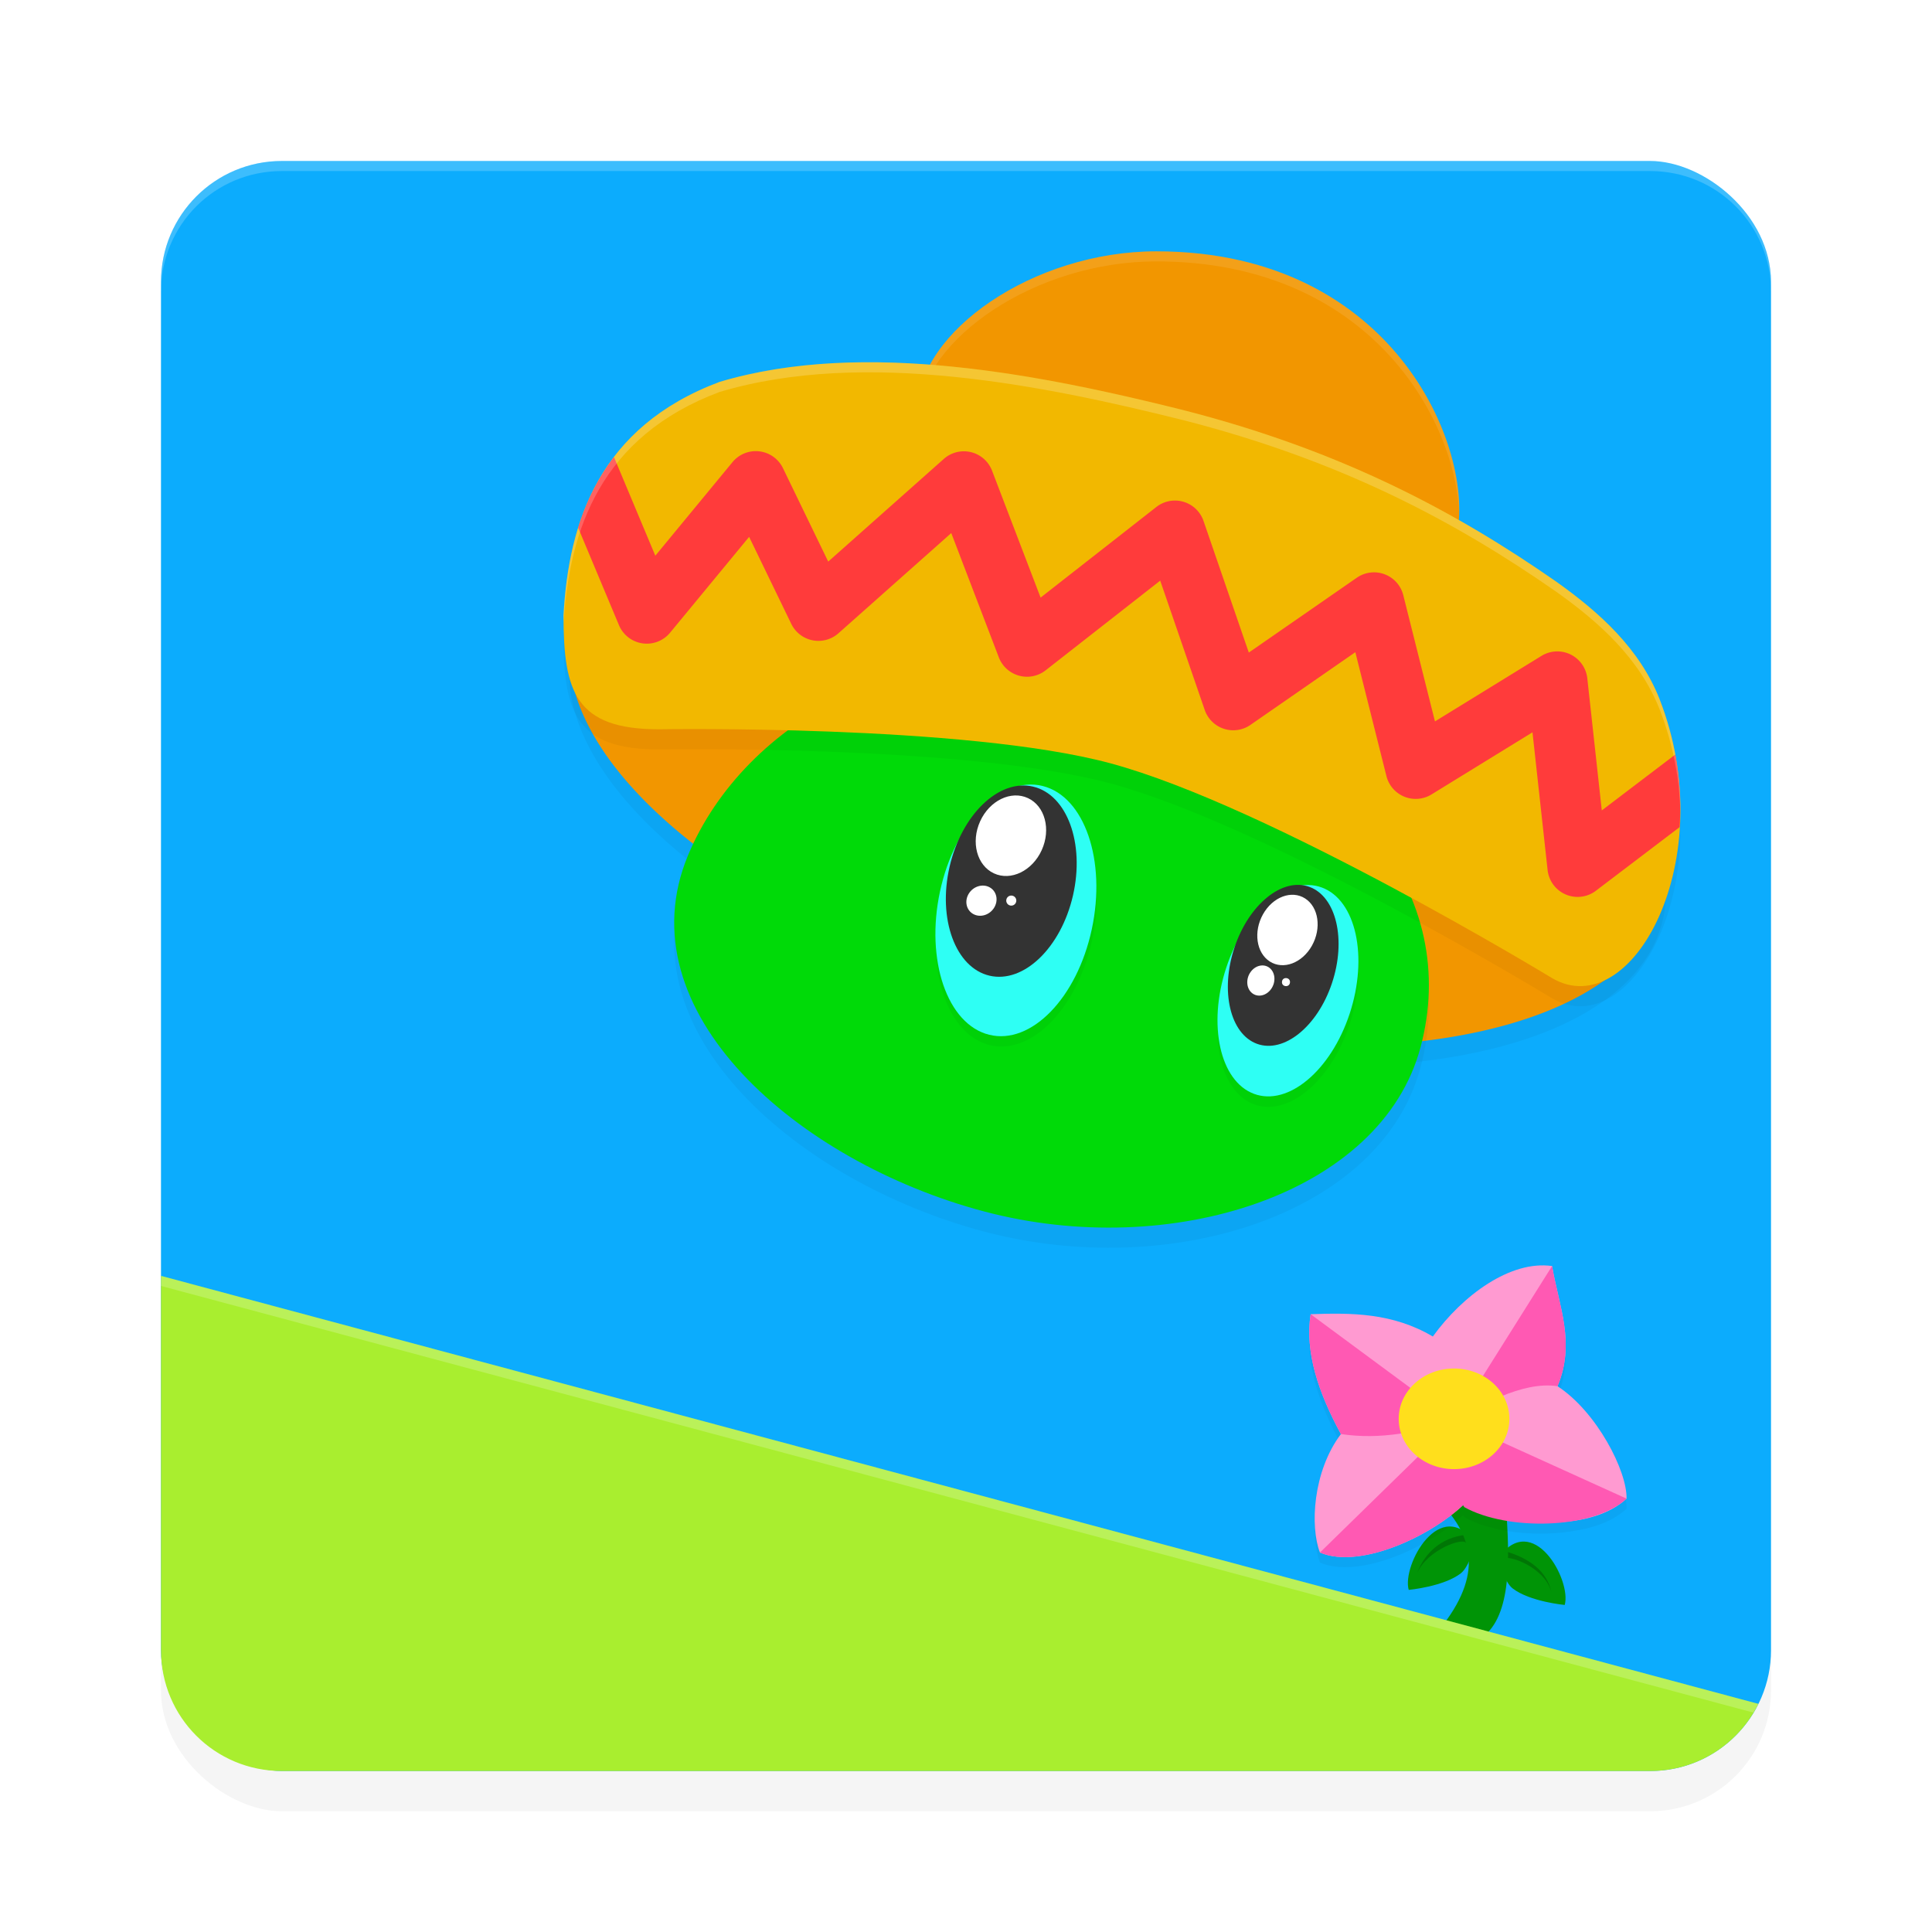 <?xml version="1.0" encoding="UTF-8" standalone="no"?>
<svg
   width="192"
   height="192"
   version="1"
   id="svg28"
   sodipodi:docname="games_bean_dreams.svg"
   inkscape:version="1.1.1 (1:1.1+202109281949+c3084ef5ed)"
   xmlns:inkscape="http://www.inkscape.org/namespaces/inkscape"
   xmlns:sodipodi="http://sodipodi.sourceforge.net/DTD/sodipodi-0.dtd"
   xmlns="http://www.w3.org/2000/svg"
   xmlns:svg="http://www.w3.org/2000/svg"
   xmlns:rdf="http://www.w3.org/1999/02/22-rdf-syntax-ns#"
   xmlns:cc="http://creativecommons.org/ns#"
   xmlns:dc="http://purl.org/dc/elements/1.1/">
  <defs
     id="defs32">
    <filter
       inkscape:collect="always"
       style="color-interpolation-filters:sRGB"
       id="filter6495"
       x="-0.048"
       y="-0.048"
       width="1.096"
       height="1.096">
      <feGaussianBlur
         inkscape:collect="always"
         stdDeviation="3.2"
         id="feGaussianBlur6497" />
    </filter>
    <filter
       inkscape:collect="always"
       style="color-interpolation-filters:sRGB"
       id="filter54633"
       x="-0.095"
       y="-0.126"
       width="1.189"
       height="1.252">
      <feGaussianBlur
         inkscape:collect="always"
         stdDeviation="2.954"
         id="feGaussianBlur54635" />
    </filter>
    <filter
       inkscape:collect="always"
       style="color-interpolation-filters:sRGB"
       id="filter58185"
       x="-0.058"
       y="-0.105"
       width="1.117"
       height="1.209">
      <feGaussianBlur
         inkscape:collect="always"
         stdDeviation="2.703"
         id="feGaussianBlur58187" />
    </filter>
    <filter
       inkscape:collect="always"
       style="color-interpolation-filters:sRGB"
       id="filter58230"
       x="-0.093"
       y="-0.128"
       width="1.186"
       height="1.257">
      <feGaussianBlur
         inkscape:collect="always"
         stdDeviation="4.23"
         id="feGaussianBlur58232" />
    </filter>
    <filter
       inkscape:collect="always"
       style="color-interpolation-filters:sRGB"
       id="filter58291"
       x="-0.072"
       y="-0.078"
       width="1.144"
       height="1.157">
      <feGaussianBlur
         inkscape:collect="always"
         stdDeviation="0.946"
         id="feGaussianBlur58293" />
    </filter>
    <filter
       inkscape:collect="always"
       style="color-interpolation-filters:sRGB"
       id="filter58459"
       x="-0.094"
       y="-0.127"
       width="1.188"
       height="1.254">
      <feGaussianBlur
         inkscape:collect="always"
         stdDeviation="1.643"
         id="feGaussianBlur58461" />
    </filter>
  </defs>
  <sodipodi:namedview
     pagecolor="#ffffff"
     bordercolor="#666666"
     borderopacity="1"
     objecttolerance="10"
     gridtolerance="10"
     guidetolerance="10"
     inkscape:pageopacity="0"
     inkscape:pageshadow="2"
     inkscape:window-width="1920"
     inkscape:window-height="1022"
     id="namedview30"
     showgrid="false"
     inkscape:zoom="3.52"
     inkscape:cx="83.238636"
     inkscape:cy="48.579545"
     inkscape:window-x="0"
     inkscape:window-y="34"
     inkscape:window-maximized="1"
     inkscape:current-layer="svg28"
     inkscape:pagecheckerboard="0"
     inkscape:snap-global="true"
     showguides="false">
    <inkscape:grid
       type="xygrid"
       id="grid841" />
  </sodipodi:namedview>
  <rect
     id="rect6457"
     transform="matrix(0,-1,-1,0,0,0)"
     ry="12"
     rx="12"
     y="-176"
     x="-180"
     height="160"
     width="160"
     style="opacity:0.2;fill:#000000;fill-opacity:1;stroke-width:4;filter:url(#filter6495)" />
  <rect
     id="rect2"
     transform="matrix(0,-1,-1,0,0,0)"
     ry="12"
     rx="12"
     y="-176"
     x="-176"
     height="160"
     width="160"
     style="fill:#0cacfd;fill-opacity:1;stroke-width:4" />
  <path
     id="path58189"
     style="opacity:0.2;fill:#000000;fill-opacity:1;stroke-width:10;stroke-linejoin:round;filter:url(#filter58230)"
     d="m 114.912,26.977 c -12.275,0 -23.695,8.068 -23.695,15.654 0,2.614 1.18,5.057 3.23,7.137 A 55.866,25.365 14.294 0 0 56.93,64.012 55.866,25.365 14.294 0 0 104.803,102.385 55.866,25.365 14.294 0 0 165.203,91.598 55.866,25.365 14.294 0 0 134.254,58.908 c 5.373,0.543 9.503,0.149 10.41,-3.236 2.212,-8.255 -5.614,-28.695 -29.752,-28.695 z" />
  <path
     id="path6679"
     style="opacity:1;fill:#009406;stroke-width:4.552;stroke-linecap:round;stroke-linejoin:round;fill-opacity:1"
     d="m 146.622,153.357 c -3.445,-4.819 -7.325,2.167 -6.626,4.644 0,0 3.478,-0.32 5.187,-1.652 0.865,-0.674 1.439,-2.991 1.439,-2.991 z"
     sodipodi:nodetypes="ccsc" />
  <path
     id="path7206"
     style="opacity:1;fill:#009406;stroke-width:4.552;stroke-linecap:round;stroke-linejoin:round;fill-opacity:1"
     d="m 148.874,154.855 c 3.445,-4.819 7.325,2.167 6.626,4.644 0,0 -3.478,-0.32 -5.187,-1.652 -0.865,-0.674 -1.439,-2.991 -1.439,-2.991 z"
     sodipodi:nodetypes="ccsc" />
  <path
     id="path3892"
     style="opacity:1;fill:#f29600;fill-opacity:1;stroke-width:10;stroke-linejoin:round"
     d="m 144.663,53.673 c -1.964,7.328 -18.946,0.695 -31.221,0.695 -12.275,0 -22.226,-6.15 -22.226,-13.736 0,-7.586 11.42,-15.655 23.695,-15.655 24.137,-2e-6 31.964,20.442 29.752,28.696 z"
     sodipodi:nodetypes="sssss" />
  <path
     id="path58377"
     style="opacity:0.1;fill:#ffffff;fill-opacity:1;stroke-width:10;stroke-linejoin:round"
     d="M 114.912 24.977 C 102.637 24.977 91.217 33.044 91.217 40.631 C 91.217 40.814 91.227 40.996 91.238 41.178 C 91.679 33.727 102.881 25.977 114.912 25.977 C 136.091 25.977 144.708 41.712 145.01 51.146 C 145.318 41.874 136.859 24.977 114.912 24.977 z " />
  <path
     id="path4659"
     style="opacity:1;fill:#f29600;stroke-width:6;stroke-linecap:round;stroke-linejoin:round;fill-opacity:1"
     d="M 165.202,89.598 A 55.866,25.365 14.294 0 1 104.803,100.384 55.866,25.365 14.294 0 1 56.93,62.011 55.866,25.365 14.294 0 1 117.329,51.225 55.866,25.365 14.294 0 1 165.202,89.598 Z" />
  <path
     id="rect6416"
     style="opacity:0.2;fill:#ffffff;fill-opacity:1;stroke-width:4"
     d="m 28,16 c -6.648,0 -12,5.352 -12,12 v 1 c 0,-6.648 5.352,-12 12,-12 h 136 c 6.648,0 12,5.352 12,12 v -1 c 0,-6.648 -5.352,-12 -12,-12 z" />
  <path
     id="path54595"
     style="opacity:0.2;fill:#000000;fill-opacity:1;stroke-width:10.01;stroke-linejoin:round;filter:url(#filter54633)"
     d="m 141.175,106.063 c -3.895,14.631 -24.85,21.242 -43.371,16.331 C 79.282,117.483 61.932,102.481 68.368,87.017 73.945,73.62 91.033,63.904 109.466,69.136 c 25.821,7.329 35.604,22.297 31.709,36.928 z"
     sodipodi:nodetypes="sssss" />
  <path
     id="path1071"
     style="opacity:1;fill:#00da08;fill-opacity:1;stroke-width:10.01;stroke-linejoin:round"
     d="m 141.175,104.063 c -3.895,14.631 -24.85,21.242 -43.371,16.331 C 79.282,115.483 61.932,100.481 68.368,85.017 73.945,71.62 91.033,61.904 109.466,67.136 c 25.821,7.329 35.604,22.297 31.709,36.928 z"
     sodipodi:nodetypes="sssss" />
  <path
     id="ellipse58418"
     style="opacity:0.2;fill:#000000;fill-opacity:1;stroke-width:8.161;stroke-linejoin:round;filter:url(#filter58459)"
     inkscape:transform-center-x="-1.2877145"
     inkscape:transform-center-y="2.4614127"
     d="m 102.648,79.002 a 7.77,12.644 11.012 0 0 -9.195,10.621 7.77,12.644 11.012 0 0 4.891,14.234 7.77,12.644 11.012 0 0 10.203,-10.48 7.77,12.644 11.012 0 0 -4.891,-14.234 7.77,12.644 11.012 0 0 -1.008,-0.141 z m 27.025,10.008 a 6.537,10.794 16.946 0 0 -7.807,8.203 6.537,10.794 16.946 0 0 2.758,12.535 6.537,10.794 16.946 0 0 9.508,-7.961 6.537,10.794 16.946 0 0 -2.758,-12.535 6.537,10.794 16.946 0 0 -1.701,-0.242 z" />
  <ellipse
     style="fill:#2efff4;fill-opacity:1;stroke-width:8.164;stroke-linejoin:round"
     id="ellipse42024"
     cx="152.505"
     cy="47.61"
     rx="6.545"
     ry="10.79"
     transform="matrix(0.937,0.349,-0.313,0.95,0,0)"
     inkscape:transform-center-x="-1.2877145"
     inkscape:transform-center-y="2.4614127" />
  <ellipse
     style="fill:#333333;stroke-width:6.328;stroke-linejoin:round"
     id="ellipse42026"
     cx="151.423"
     cy="46.251"
     rx="5.158"
     ry="8.225"
     transform="matrix(0.939,0.344,-0.317,0.948,0,0)"
     inkscape:transform-center-x="-1.0151685"
     inkscape:transform-center-y="1.8763157" />
  <ellipse
     style="fill:#ffffff;stroke-width:7.69;stroke-linejoin:round"
     id="ellipse42028"
     cx="157.17"
     cy="8.657"
     rx="2.891"
     ry="3.591"
     transform="matrix(0.841,0.54,-0.489,0.872,0,0)" />
  <ellipse
     style="fill:#ffffff;stroke-width:3.402;stroke-linejoin:round"
     id="ellipse42030"
     cx="118.791"
     cy="123.235"
     rx="1.377"
     ry="1.475"
     transform="matrix(0.977,-0.214,0.075,0.997,0,0)" />
  <circle
     style="fill:#ffffff;stroke-width:6.447;stroke-linejoin:round"
     id="circle42032"
     cx="137.703"
     cy="83.045"
     transform="rotate(6.276)"
     r="0.4" />
  <ellipse
     style="opacity:1;fill:#2efff4;fill-opacity:1;stroke-width:9.632;stroke-linejoin:round"
     id="path1911"
     cx="117.822"
     cy="63.473"
     rx="7.776"
     ry="12.64"
     transform="matrix(0.97,0.241,-0.21,0.978,0,0)"
     inkscape:transform-center-x="-1.3314098"
     inkscape:transform-center-y="2.5056967" />
  <path
     id="path58147"
     style="opacity:0.2;fill:#000000;fill-opacity:1;stroke-width:10.038;stroke-linejoin:round;filter:url(#filter58185)"
     d="m 117.374,42.699 c 16.009,4.065 27.409,10.234 37.277,17.102 4.285,3.043 8.276,6.631 10.267,11.662 6.229,15.958 -2.753,32.35 -10.659,27.75 0,0 -28.129,-17.114 -43.933,-21.364 C 95.886,73.966 65.479,74.475 65.479,74.475 57.191,74.475 56,70.749 56,63.166 56.513,53.796 59.599,44.418 71.5,39.957 85.916,35.642 103.834,39.33 117.374,42.699 Z"
     sodipodi:nodetypes="ccccscccc" />
  <path
     id="rect2283"
     style="opacity:1;fill:#f2b800;fill-opacity:1;stroke-width:10.038;stroke-linejoin:round"
     d="m 117.374,40.699 c 16.009,4.065 27.409,10.234 37.277,17.102 4.285,3.043 8.276,6.631 10.267,11.662 6.229,15.958 -2.753,32.35 -10.659,27.75 0,0 -28.129,-17.114 -43.933,-21.364 C 95.886,71.966 65.479,72.475 65.479,72.475 57.191,72.475 56,68.749 56,61.166 56.513,51.796 59.599,42.418 71.5,37.957 85.916,33.642 103.834,37.33 117.374,40.699 Z"
     sodipodi:nodetypes="ccccscccc" />
  <path
     id="path4177"
     style="color:#000000;fill:#ff3b3b;stroke-linecap:round;stroke-linejoin:round;-inkscape-stroke:none"
     d="M 75.467 44.855 A 3 3 0 0 0 72.795 45.926 L 65.125 55.227 L 61.018 45.428 C 59.381 47.574 58.232 49.946 57.455 52.447 L 61.512 62.127 A 3 3 0 0 0 66.592 62.877 L 74.447 53.352 L 78.633 61.994 A 3 3 0 0 0 83.326 62.932 L 94.535 52.975 L 99.262 65.326 A 3 3 0 0 0 103.912 66.617 L 115.301 57.703 L 119.723 70.551 A 3 3 0 0 0 124.268 72.039 L 134.691 64.814 L 137.781 77.123 A 3 3 0 0 0 142.264 78.949 L 152.297 72.775 L 153.799 86.463 A 3 3 0 0 0 158.596 88.523 L 166.92 82.197 C 167.057 79.896 166.948 77.475 166.486 74.988 L 159.184 80.539 L 157.744 67.408 A 3 3 0 0 0 153.189 65.182 L 142.605 71.693 L 139.457 59.15 A 3 3 0 0 0 134.838 57.414 L 124.105 64.852 L 119.604 51.77 A 3 3 0 0 0 114.918 50.383 L 103.414 59.389 L 98.59 46.779 A 3 3 0 0 0 93.795 45.607 L 82.307 55.812 L 77.811 46.527 A 3 3 0 0 0 75.467 44.855 z " />
  <path
     id="rect51877"
     style="opacity:0.2;stroke-width:6;stroke-linecap:round;stroke-linejoin:round"
     d="m 145.718,152.522 -0.021,0.827 c -0.238,-0.606 -3.837,0.645 -4.875,2.991 0.724,-1.924 2.337,-3.551 4.896,-3.818 z"
     sodipodi:nodetypes="cccc" />
  <path
     id="path53127"
     style="opacity:0.2;stroke-width:6;stroke-linecap:round;stroke-linejoin:round"
     d="m 149.502,154.14 -0.114,0.819 c 0.333,-0.559 4.134,0.752 4.775,3.237 -0.4,-2.016 -2.179,-3.374 -4.66,-4.056 z"
     sodipodi:nodetypes="ccccc" />
  <path
     id="rect6169"
     style="opacity:1;fill:#009406;stroke-width:6;stroke-linecap:round;stroke-linejoin:round;fill-opacity:1"
     d="m 143.085,149.246 6.494,-0.663 c 0.389,5.147 0.815,11.047 -1.748,13.68 l -4.415,-0.791 c 4.216,-5.517 2.575,-9.164 -0.331,-12.226 z"
     sodipodi:nodetypes="ccccc" />
  <ellipse
     style="opacity:1;fill:#333333;stroke-width:7.567;stroke-linejoin:round"
     id="ellipse23349"
     cx="117.543"
     cy="62.446"
     rx="6.295"
     ry="9.637"
     transform="matrix(0.974,0.227,-0.224,0.975,0,0)"
     inkscape:transform-center-x="-1.0817712"
     inkscape:transform-center-y="1.9043343" />
  <ellipse
     style="opacity:1;fill:#ffffff;stroke-width:8.887;stroke-linejoin:round"
     id="path2037"
     cx="125.816"
     cy="32.748"
     rx="3.379"
     ry="4.103"
     transform="matrix(0.906,0.423,-0.413,0.911,0,0)" />
  <ellipse
     style="opacity:1;fill:#ffffff;stroke-width:3.579;stroke-linejoin:round"
     id="ellipse2141"
     cx="77.006"
     cy="113.883"
     rx="1.532"
     ry="1.467"
     transform="matrix(0.959,-0.284,0.208,0.978,0,0)" />
  <circle
     style="opacity:1;fill:#ffffff;stroke-width:8.059;stroke-linejoin:round"
     id="path2165"
     cx="100.5"
     cy="89.5"
     r="0.5" />
  <path
     id="path58234"
     style="opacity:0.2;fill:#000000;fill-opacity:1;stroke-width:6;stroke-linecap:round;stroke-linejoin:round;filter:url(#filter58291)"
     d="m 153.463,126.754 c -3.936,-0.088 -8.283,3.216 -11.068,7.066 -3.256,-1.921 -6.552,-2.278 -9.855,-2.268 -0.762,0.002 -1.524,0.026 -2.287,0.053 -0.587,3.773 0.768,7.785 3.006,11.908 -2.799,3.717 -3.079,9.228 -2.082,11.775 3.81,1.625 10.657,-1.387 14.217,-4.707 0.044,0.066 0.086,0.132 0.133,0.199 2.798,1.565 7.523,2.038 11.354,1.277 1.881,-0.326 3.578,-1.018 4.766,-2.127 0.068,-2.734 -2.962,-8.632 -6.861,-11.172 0.452,-1.072 0.688,-2.102 0.775,-3.109 0.022,-0.252 0.035,-0.503 0.039,-0.752 0.005,-0.249 8.7e-4,-0.496 -0.01,-0.742 -0.011,-0.247 -0.029,-0.493 -0.053,-0.738 -0.071,-0.734 -0.195,-1.46 -0.344,-2.188 -0.198,-0.969 -0.439,-1.938 -0.654,-2.922 -1.4e-4,-6.2e-4 1.3e-4,-0.001 0,-0.002 -0.003,-0.012 -0.005,-0.025 -0.008,-0.037 -0.104,-0.479 -0.204,-0.963 -0.287,-1.451 -0.258,-0.037 -0.517,-0.059 -0.779,-0.064 z" />
  <path
     id="path5346"
     style="opacity:1;fill:#ff9ad1;stroke-width:6;stroke-linecap:round;stroke-linejoin:round;fill-opacity:1"
     d="m 154.243,125.818 c 0.685,4.013 2.349,7.654 0.541,11.942 -2.623,2.426 -7.508,3.276 -10.206,3.429 -1.564,-3.446 -2.246,-4.311 -2.184,-8.368 2.971,-4.107 7.719,-7.593 11.849,-7.003 z"
     sodipodi:nodetypes="ccccc" />
  <path
     id="path5675"
     style="opacity:1;fill:#ff9ad1;stroke-width:6;stroke-linecap:round;stroke-linejoin:round;fill-opacity:1"
     d="m 131.176,154.289 c -0.997,-2.547 -0.716,-8.057 2.083,-11.774 3.135,-1.713 8.664,-1.836 11.319,-1.326 0.676,3.724 2.776,3.535 1.727,7.455 -3.159,3.653 -10.961,7.423 -15.129,5.645 z"
     sodipodi:nodetypes="cccccc" />
  <path
     id="path51120"
     style="opacity:1;fill:#ff59b3;fill-opacity:1;stroke-width:6;stroke-linecap:round;stroke-linejoin:round"
     d="m 154.243,125.818 c 0.685,4.013 2.349,7.654 0.541,11.942 -2.623,2.426 -7.508,3.276 -10.206,3.429 z"
     sodipodi:nodetypes="cccc" />
  <path
     id="path5928"
     style="opacity:1;fill:#ff9ad1;fill-opacity:1;stroke-width:6;stroke-linecap:round;stroke-linejoin:round"
     d="m 161.644,148.932 c 0.068,-2.734 -2.961,-8.633 -6.86,-11.173 -3.531,-0.541 -7.885,2.044 -10.206,3.429 0.634,3.731 -0.051,5.02 2.272,8.347 4.215,2.357 11.483,2.489 14.794,-0.603 z"
     sodipodi:nodetypes="cccccc" />
  <path
     id="path51122"
     style="opacity:1;fill:#ff59b3;fill-opacity:1;stroke-width:6;stroke-linecap:round;stroke-linejoin:round"
     d="m 131.176,154.289 13.402,-13.1 c 0.676,3.724 2.776,3.535 1.727,7.455 -3.159,3.653 -10.961,7.423 -15.129,5.645 z"
     sodipodi:nodetypes="ccccc" />
  <path
     id="path51124"
     style="opacity:1;fill:#ff59b3;fill-opacity:1;stroke-width:6;stroke-linecap:round;stroke-linejoin:round"
     d="m 161.644,148.932 -17.066,-7.744 c 0.634,3.731 -1.375,5.265 0.948,8.592 4.215,2.357 12.807,2.244 16.118,-0.848 z"
     sodipodi:nodetypes="ccccc" />
  <path
     id="rect4782"
     style="opacity:1;fill:#ff9ad1;stroke-width:6;stroke-linecap:round;stroke-linejoin:round;fill-opacity:1"
     d="m 130.252,130.605 c 4.069,-0.143 8.134,-0.148 12.142,2.216 2.055,2.923 2.392,5.673 2.184,8.368 -3.624,1.09 -7.306,1.928 -11.319,1.326 -2.238,-4.123 -3.594,-8.137 -3.007,-11.91 z"
     sodipodi:nodetypes="ccccc" />
  <path
     id="path51118"
     style="opacity:1;fill:#ff59b3;fill-opacity:1;stroke-width:6;stroke-linecap:round;stroke-linejoin:round"
     d="m 130.252,130.605 14.326,10.584 c -3.624,1.09 -7.306,1.928 -11.319,1.326 -2.238,-4.123 -3.594,-8.137 -3.007,-11.91 z"
     sodipodi:nodetypes="cccc" />
  <ellipse
     style="opacity:1;fill:#ffdf1c;fill-opacity:1;stroke-width:6.894;stroke-linecap:round;stroke-linejoin:round;stroke-miterlimit:4;stroke-dasharray:none"
     id="path6123"
     cx="144.5"
     cy="141"
     rx="5.5"
     ry="5" />
  <path
     id="rect7230"
     style="opacity:1;fill:#a9ee2f;stroke-width:6;stroke-linecap:round;stroke-linejoin:round;stroke-miterlimit:4;stroke-dasharray:none;fill-opacity:1"
     d="M 16 126.795 L 16 164 C 16 170.648 21.352 176 28 176 L 164 176 C 168.728 176 172.79 173.286 174.748 169.33 L 16 126.795 z " />
  <path
     id="path58295"
     style="opacity:0.2;fill:#ffffff;stroke-width:6;stroke-linecap:round;stroke-linejoin:round;stroke-miterlimit:4;stroke-dasharray:none;fill-opacity:1"
     d="M 16 126.795 L 16 127.795 L 174.244 170.195 C 174.417 169.91 174.599 169.631 174.748 169.33 L 16 126.795 z " />
  <path
     id="path58336"
     style="opacity:0.2;fill:#ffffff;fill-opacity:1;stroke-width:10.038;stroke-linejoin:round"
     d="M 85.801 36.002 C 80.852 36.041 76.005 36.609 71.5 37.957 C 59.599 42.418 56.513 51.796 56 61.166 C 56 61.431 56.014 61.655 56.018 61.91 C 56.573 52.626 59.708 43.378 71.5 38.957 C 85.916 34.643 103.834 38.33 117.373 41.699 C 133.382 45.764 144.782 51.932 154.65 58.801 C 158.935 61.844 162.927 65.432 164.918 70.463 C 166.281 73.954 166.915 77.465 166.992 80.773 C 167.03 77.177 166.419 73.309 164.918 69.463 C 162.927 64.432 158.935 60.844 154.65 57.801 C 144.782 50.932 133.382 44.764 117.373 40.699 C 108.065 38.383 96.688 35.916 85.801 36.002 z " />
</svg>
